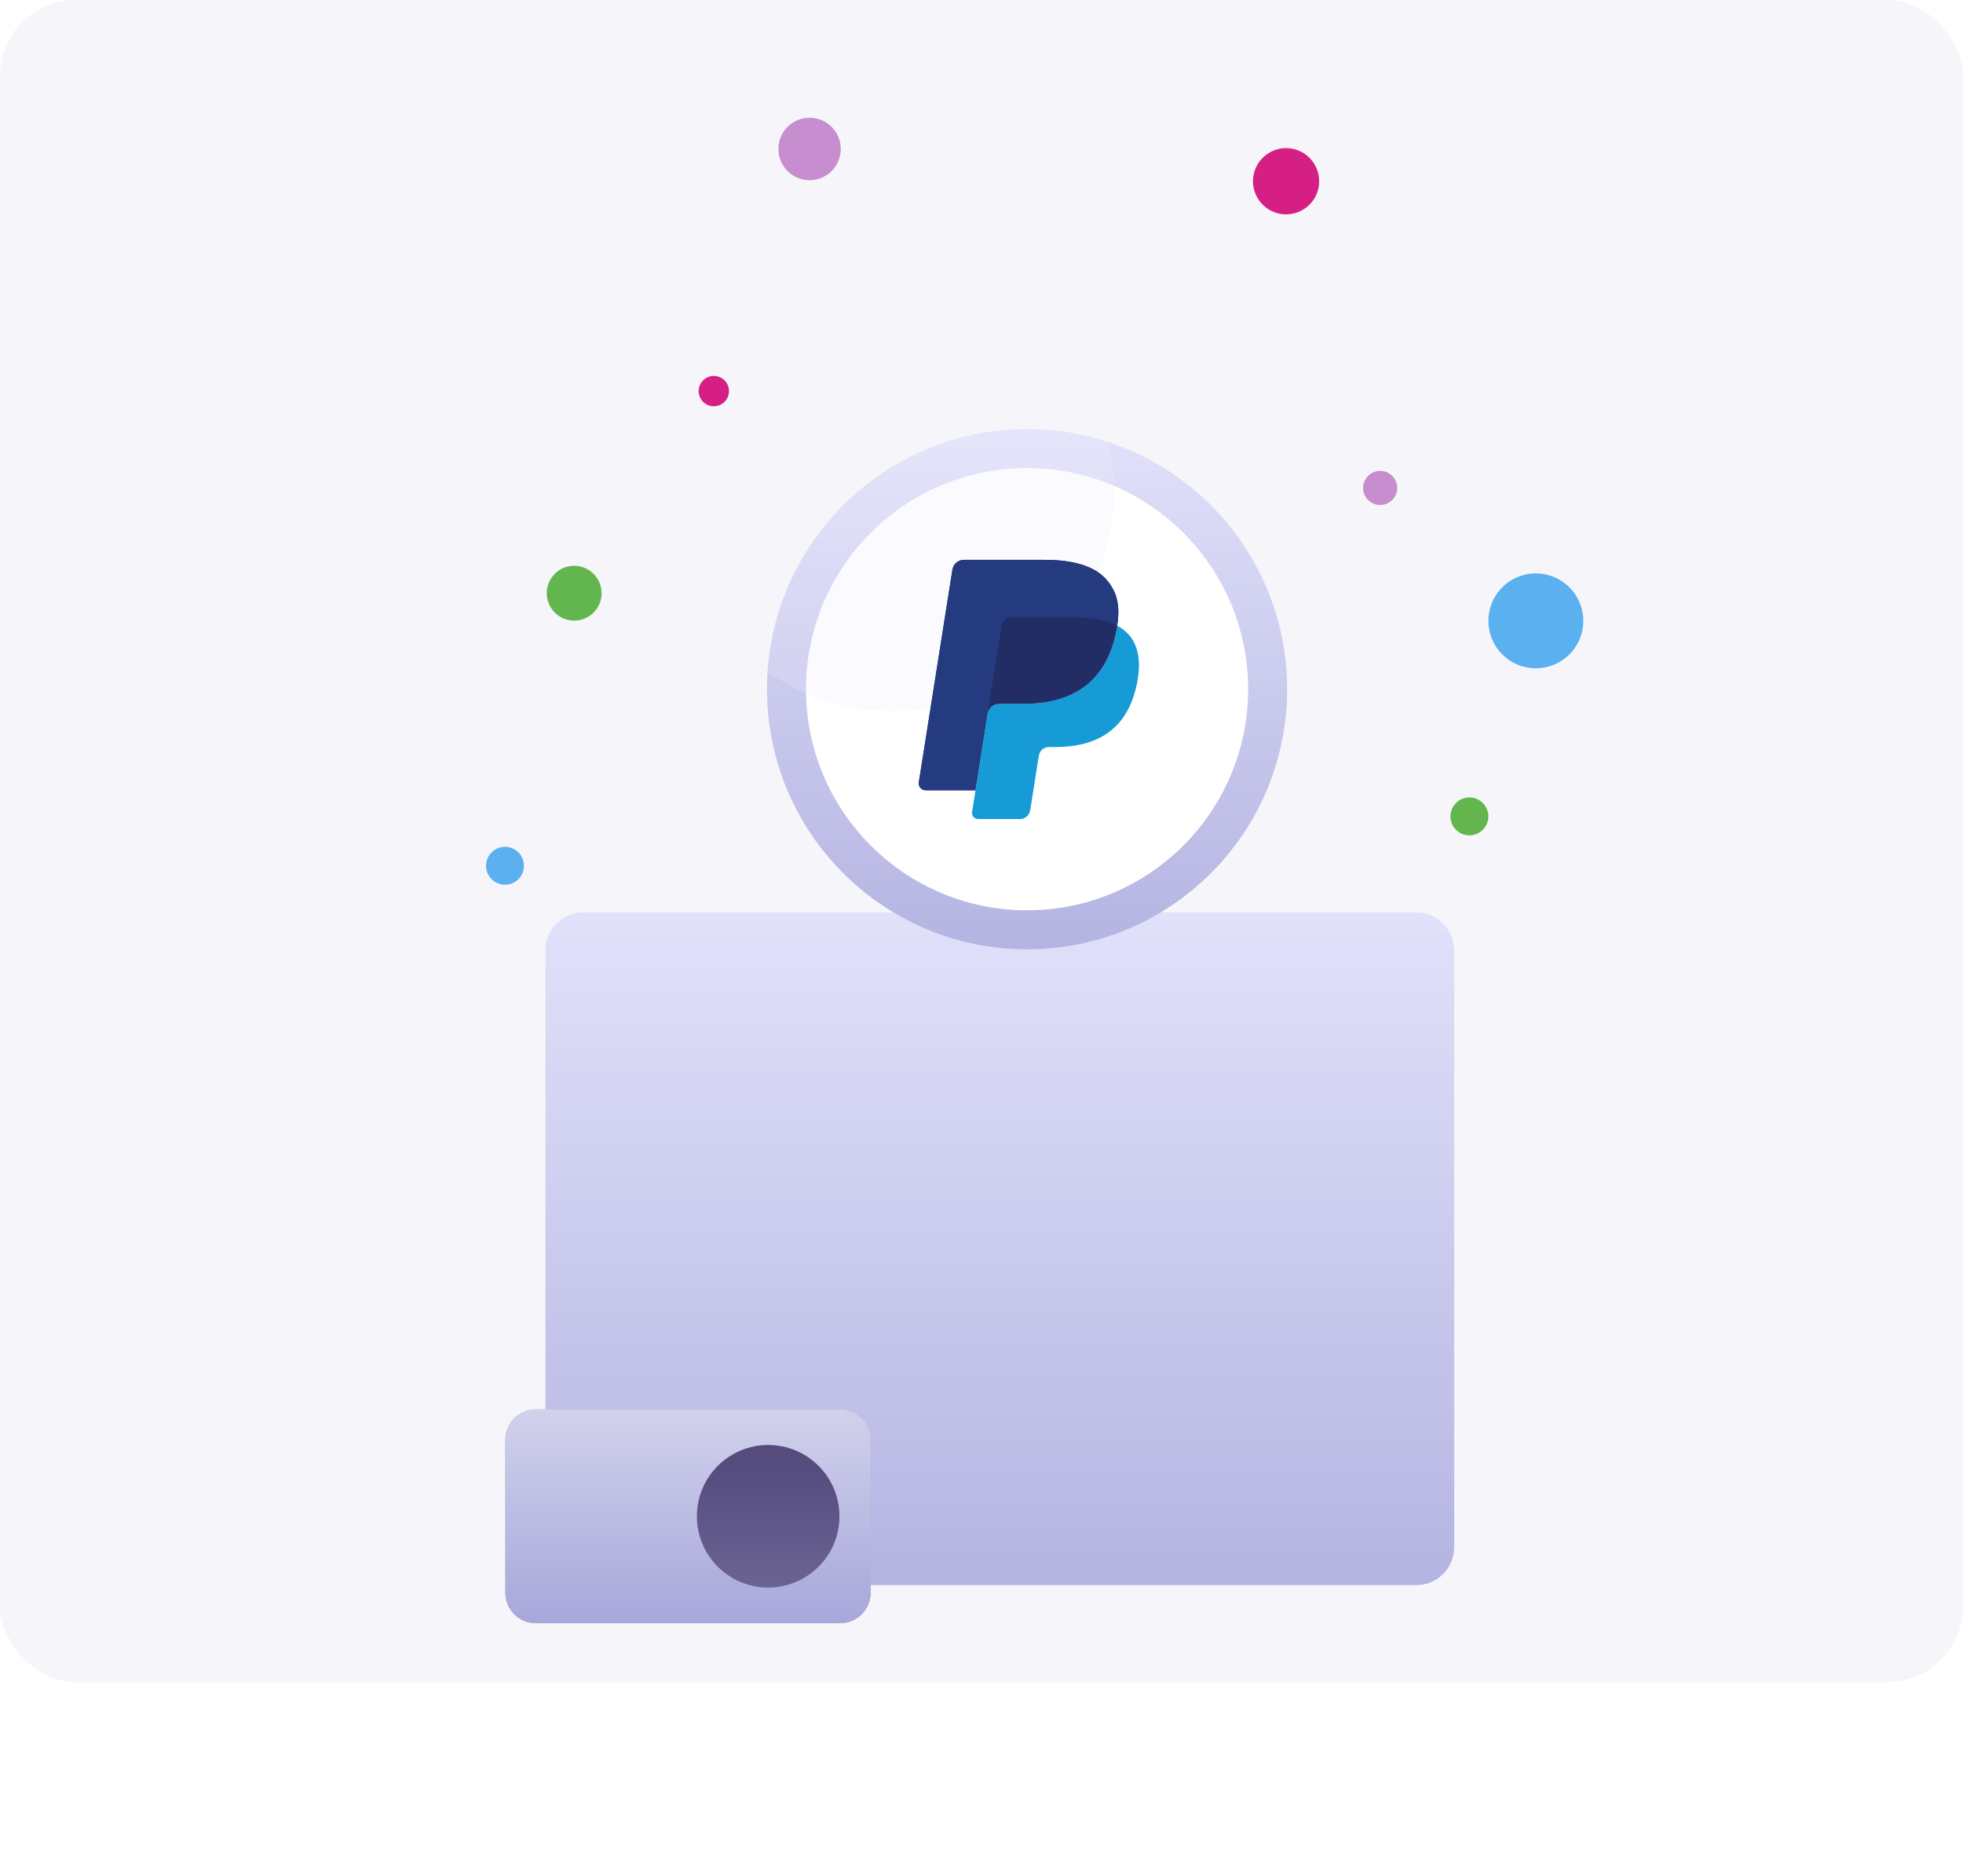 <svg width="517" height="494" viewBox="0 0 517 494" fill="none" xmlns="http://www.w3.org/2000/svg">
  <rect width="517" height="443" rx="20" fill="#F6F6FA"/>
  <g filter="url(#filter0_d_9917_31967)">
    <path d="M143.65 240.279C143.65 234.756 148.127 230.279 153.65 230.279H373.002C378.525 230.279 383.002 234.756 383.002 240.279V397.447C383.002 402.97 378.525 407.447 373.002 407.447H153.65C148.127 407.447 143.65 402.97 143.65 397.447V240.279Z" fill="url(#paint0_linear_9917_31967)"/>
    <g filter="url(#filter1_d_9917_31967)">
      <g filter="url(#filter2_d_9917_31967)">
        <path d="M133.09 345.475C133.09 349.893 136.672 353.475 141.09 353.475H221.301C225.719 353.475 229.301 349.893 229.301 345.475V305.156C229.301 300.738 225.719 297.156 221.301 297.156H141.09C136.672 297.156 133.09 300.738 133.09 305.156V345.475Z" fill="#A7A7CE"/>
        <path d="M133.09 305.156C133.09 300.738 136.672 297.156 141.09 297.156H221.301C225.719 297.156 229.301 300.738 229.301 305.156V345.474C229.301 349.893 225.719 353.474 221.301 353.474H141.09C136.672 353.474 133.09 349.893 133.09 345.474V305.156Z" fill="url(#paint1_linear_9917_31967)"/>
      </g>
      <g filter="url(#filter3_d_9917_31967)">
        <path d="M202.315 344.088C212.683 344.088 221.087 335.684 221.087 325.316C221.087 314.948 212.683 306.543 202.315 306.543C191.947 306.543 183.542 314.948 183.542 325.316C183.542 335.684 191.947 344.088 202.315 344.088Z" fill="url(#paint2_linear_9917_31967)"/>
      </g>
    </g>
  </g>
  <g filter="url(#filter4_d_9917_31967)">
    <circle cx="270.5" cy="171.5" r="68.5" fill="url(#paint3_linear_9917_31967)"/>
    <g style="mix-blend-mode:soft-light" opacity="0.15">
      <path fill-rule="evenodd" clip-rule="evenodd" d="M235.108 177.208C267.265 177.208 293.333 151.14 293.333 118.983C293.333 114.675 292.866 110.476 291.978 106.435C285.222 104.206 278.002 103 270.5 103C234.185 103 204.47 131.259 202.146 166.986C211.519 173.434 222.873 177.208 235.108 177.208Z" fill="#F5F5FF"/>
    </g>
    <g filter="url(#filter5_ii_9917_31967)">
      <circle cx="270.5" cy="171.5" r="58.225" fill="white"/>
    </g>
    <g style="mix-blend-mode:lighten" opacity="0.32">
      <path fill-rule="evenodd" clip-rule="evenodd" d="M235.108 177.209C267.265 177.209 293.333 151.141 293.333 118.984C293.333 118.628 293.33 118.273 293.324 117.919C286.315 114.93 278.601 113.275 270.5 113.275C238.343 113.275 212.275 139.344 212.275 171.5C212.275 171.856 212.278 172.211 212.284 172.565C219.293 175.554 227.007 177.209 235.108 177.209Z" fill="#F0F0FF"/>
    </g>
    <g clip-path="url(#clip0_9917_31967)">
      <path d="M291.351 142.582C288.182 138.98 282.453 137.436 275.125 137.436H253.854C253.129 137.436 252.428 137.694 251.876 138.163C251.325 138.633 250.96 139.283 250.846 139.997L241.989 196.015C241.813 197.119 242.671 198.12 243.794 198.12H256.925L260.223 177.259L260.121 177.912C260.356 176.437 261.62 175.35 263.118 175.35H269.358C281.616 175.35 291.215 170.384 294.019 156.02C294.102 155.595 294.174 155.181 294.237 154.777C293.883 154.59 293.883 154.59 294.237 154.777C295.072 149.468 294.231 145.854 291.351 142.582Z" fill="#27346A"/>
      <path d="M265.248 152.865C265.607 152.694 265.999 152.606 266.397 152.606H283.072C285.047 152.606 286.889 152.734 288.572 153.005C289.043 153.079 289.512 153.169 289.977 153.273C290.637 153.418 291.289 153.595 291.931 153.805C292.758 154.081 293.529 154.402 294.237 154.777C295.072 149.466 294.231 145.854 291.351 142.582C288.18 138.98 282.453 137.436 275.125 137.436H253.852C252.355 137.436 251.081 138.523 250.846 139.997L241.989 196.013C241.813 197.119 242.671 198.118 243.792 198.118H256.925L263.767 154.847C263.835 154.422 264.004 154.019 264.262 153.674C264.52 153.329 264.858 153.051 265.248 152.865Z" fill="#253B80"/>
      <path d="M294.019 156.02C291.215 170.382 281.617 175.35 269.358 175.35H263.116C261.618 175.35 260.353 176.437 260.121 177.912L256.018 203.85C255.865 204.817 256.614 205.693 257.595 205.693H268.665C269.299 205.692 269.912 205.467 270.394 205.056C270.876 204.645 271.195 204.076 271.295 203.452L271.402 202.889L273.489 189.703L273.623 188.974C273.722 188.349 274.041 187.78 274.523 187.37C275.006 186.959 275.619 186.733 276.253 186.733H277.909C288.633 186.733 297.029 182.388 299.483 169.823C300.507 164.572 299.977 160.188 297.268 157.109C296.446 156.176 295.425 155.406 294.237 154.777C294.172 155.183 294.102 155.595 294.019 156.02Z" fill="#179BD7"/>
      <path d="M291.302 153.61C290.865 153.483 290.424 153.37 289.979 153.272C289.513 153.17 289.045 153.081 288.574 153.006C286.889 152.734 285.049 152.605 283.072 152.605H266.399C266.001 152.605 265.608 152.694 265.25 152.866C264.86 153.052 264.521 153.329 264.263 153.675C264.005 154.02 263.836 154.423 263.769 154.849L260.225 177.258L260.123 177.911C260.356 176.437 261.62 175.349 263.118 175.349H269.36C281.619 175.349 291.217 170.383 294.021 156.019C294.104 155.594 294.174 155.183 294.239 154.777C293.529 154.403 292.76 154.08 291.933 153.806C291.724 153.737 291.514 153.672 291.303 153.61" fill="#222D65"/>
    </g>
  </g>
  <g filter="url(#filter6_i_9917_31967)">
    <path d="M219.041 29.431C220.188 30.582 220.967 32.046 221.282 33.64C221.596 35.233 221.432 36.884 220.809 38.384C220.186 39.884 219.132 41.166 217.781 42.067C216.43 42.969 214.843 43.45 213.219 43.45C211.595 43.45 210.007 42.969 208.656 42.067C207.305 41.166 206.252 39.884 205.629 38.384C205.006 36.884 204.841 35.233 205.156 33.64C205.47 32.046 206.25 30.582 207.396 29.431C208.157 28.661 209.064 28.05 210.064 27.632C211.063 27.215 212.136 27 213.219 27C214.302 27 215.374 27.215 216.374 27.632C217.373 28.05 218.28 28.661 219.041 29.431Z" fill="#C68ECF"/>
  </g>
  <g filter="url(#filter7_i_9917_31967)">
    <path d="M366.688 121.33C367.316 121.96 367.743 122.761 367.915 123.633C368.087 124.504 367.997 125.408 367.656 126.228C367.315 127.049 366.738 127.75 365.998 128.243C365.259 128.737 364.389 129 363.5 129C362.611 129 361.741 128.737 361.002 128.243C360.262 127.75 359.685 127.049 359.344 126.228C359.003 125.408 358.913 124.504 359.085 123.633C359.257 122.761 359.684 121.96 360.312 121.33C360.729 120.909 361.225 120.574 361.773 120.346C362.32 120.118 362.907 120 363.5 120C364.093 120 364.68 120.118 365.227 120.346C365.775 120.574 366.271 120.909 366.688 121.33Z" fill="#C68ECF"/>
  </g>
  <g filter="url(#filter8_i_9917_31967)">
    <path d="M190.834 96.182C191.392 96.742 191.771 97.454 191.924 98.229C192.077 99.004 191.997 99.807 191.694 100.536C191.391 101.266 190.878 101.889 190.221 102.327C189.563 102.766 188.79 103 188 103C187.21 103 186.437 102.766 185.779 102.327C185.122 101.889 184.609 101.266 184.306 100.536C184.003 99.807 183.923 99.004 184.076 98.229C184.229 97.454 184.608 96.742 185.166 96.182C185.537 95.808 185.978 95.51 186.464 95.308C186.951 95.105 187.473 95 188 95C188.527 95 189.049 95.105 189.536 95.308C190.022 95.51 190.463 95.808 190.834 96.182Z" fill="#D61F85"/>
  </g>
  <g filter="url(#filter9_i_9917_31967)">
    <path d="M390.542 207.478C391.24 208.177 391.714 209.068 391.905 210.036C392.097 211.005 391.997 212.009 391.618 212.92C391.239 213.832 390.598 214.611 389.776 215.159C388.954 215.707 387.988 216 387 216C386.012 216 385.046 215.707 384.224 215.159C383.402 214.611 382.761 213.832 382.382 212.92C382.003 212.009 381.903 211.005 382.095 210.036C382.286 209.068 382.76 208.177 383.458 207.478C383.921 207.01 384.473 206.638 385.081 206.384C385.689 206.131 386.341 206 387 206C387.659 206 388.311 206.131 388.919 206.384C389.527 206.638 390.079 207.01 390.542 207.478Z" fill="#63B64E"/>
  </g>
  <g filter="url(#filter10_i_9917_31967)">
    <path d="M136.542 220.478C137.24 221.177 137.714 222.068 137.905 223.036C138.097 224.005 137.997 225.009 137.618 225.92C137.239 226.832 136.598 227.611 135.776 228.159C134.954 228.707 133.988 229 133 229C132.012 229 131.046 228.707 130.224 228.159C129.402 227.611 128.761 226.832 128.382 225.92C128.003 225.009 127.903 224.005 128.095 223.036C128.286 222.068 128.76 221.177 129.458 220.478C129.921 220.01 130.473 219.638 131.081 219.384C131.689 219.131 132.341 219 133 219C133.659 219 134.311 219.131 134.919 219.384C135.527 219.638 136.079 220.01 136.542 220.478Z" fill="#5BB1EF"/>
  </g>
  <g filter="url(#filter11_i_9917_31967)">
    <path d="M417 159.5C417 161.972 416.267 164.389 414.893 166.445C413.52 168.5 411.568 170.102 409.284 171.048C406.999 171.995 404.486 172.242 402.061 171.76C399.637 171.277 397.409 170.087 395.661 168.339C393.913 166.591 392.722 164.363 392.24 161.939C391.758 159.514 392.005 157.001 392.952 154.716C393.898 152.432 395.5 150.48 397.555 149.107C399.611 147.733 402.028 147 404.5 147C407.815 147 410.995 148.317 413.339 150.661C415.683 153.005 417 156.185 417 159.5Z" fill="#5BB1EF"/>
  </g>
  <g filter="url(#filter12_i_9917_31967)">
    <path d="M158.441 152.221C158.441 153.649 158.018 155.045 157.225 156.232C156.431 157.42 155.303 158.345 153.984 158.892C152.665 159.438 151.213 159.581 149.812 159.303C148.411 159.024 147.125 158.336 146.115 157.327C145.105 156.317 144.417 155.03 144.139 153.629C143.86 152.229 144.003 150.777 144.55 149.457C145.096 148.138 146.022 147.01 147.209 146.217C148.397 145.423 149.793 145 151.221 145C153.136 145 154.972 145.761 156.327 147.115C157.681 148.469 158.441 150.306 158.441 152.221Z" fill="#63B64E"/>
  </g>
  <g filter="url(#filter13_i_9917_31967)">
    <path d="M344.895 37.579C346.111 38.8 346.938 40.353 347.271 42.043C347.605 43.734 347.43 45.485 346.77 47.076C346.109 48.667 344.991 50.027 343.558 50.983C342.125 51.94 340.441 52.45 338.718 52.45C336.995 52.45 335.311 51.94 333.878 50.983C332.445 50.027 331.328 48.667 330.667 47.076C330.006 45.485 329.831 43.734 330.165 42.043C330.499 40.353 331.326 38.8 332.541 37.579C333.349 36.762 334.311 36.113 335.371 35.671C336.432 35.228 337.569 35 338.718 35C339.867 35 341.005 35.228 342.065 35.671C343.125 36.113 344.087 36.762 344.895 37.579Z" fill="#D61F85"/>
  </g>
  <defs>
    <filter id="filter0_d_9917_31967" x="116.09" y="223.279" width="283.912" height="211.168" filterUnits="userSpaceOnUse" color-interpolation-filters="sRGB">
      <feFlood flood-opacity="0" result="BackgroundImageFix"/>
      <feColorMatrix in="SourceAlpha" type="matrix" values="0 0 0 0 0 0 0 0 0 0 0 0 0 0 0 0 0 0 127 0" result="hardAlpha"/>
      <feOffset dy="10"/>
      <feGaussianBlur stdDeviation="8.5"/>
      <feComposite in2="hardAlpha" operator="out"/>
      <feColorMatrix type="matrix" values="0 0 0 0 0.256 0 0 0 0 0.256 0 0 0 0 0.492 0 0 0 0.1 0"/>
      <feBlend mode="normal" in2="BackgroundImageFix" result="effect1_dropShadow_9917_31967"/>
      <feBlend mode="normal" in="SourceGraphic" in2="effect1_dropShadow_9917_31967" result="shape"/>
    </filter>
    <filter id="filter1_d_9917_31967" x="53.09" y="277.156" width="256.21" height="216.318" filterUnits="userSpaceOnUse" color-interpolation-filters="sRGB">
      <feFlood flood-opacity="0" result="BackgroundImageFix"/>
      <feColorMatrix in="SourceAlpha" type="matrix" values="0 0 0 0 0 0 0 0 0 0 0 0 0 0 0 0 0 0 127 0" result="hardAlpha"/>
      <feOffset dy="60"/>
      <feGaussianBlur stdDeviation="40"/>
      <feComposite in2="hardAlpha" operator="out"/>
      <feColorMatrix type="matrix" values="0 0 0 0 0.824 0 0 0 0 0.451 0 0 0 0 0.733 0 0 0 0.2 0"/>
      <feBlend mode="normal" in2="BackgroundImageFix" result="effect1_dropShadow_9917_31967"/>
      <feBlend mode="normal" in="SourceGraphic" in2="effect1_dropShadow_9917_31967" result="shape"/>
    </filter>
    <filter id="filter2_d_9917_31967" x="129.09" y="297.156" width="104.21" height="64.318" filterUnits="userSpaceOnUse" color-interpolation-filters="sRGB">
      <feFlood flood-opacity="0" result="BackgroundImageFix"/>
      <feColorMatrix in="SourceAlpha" type="matrix" values="0 0 0 0 0 0 0 0 0 0 0 0 0 0 0 0 0 0 127 0" result="hardAlpha"/>
      <feOffset dy="4"/>
      <feGaussianBlur stdDeviation="2"/>
      <feComposite in2="hardAlpha" operator="out"/>
      <feColorMatrix type="matrix" values="0 0 0 0 0 0 0 0 0 0 0 0 0 0 0 0 0 0 0.16 0"/>
      <feBlend mode="normal" in2="BackgroundImageFix" result="effect1_dropShadow_9917_31967"/>
      <feBlend mode="normal" in="SourceGraphic" in2="effect1_dropShadow_9917_31967" result="shape"/>
    </filter>
    <filter id="filter3_d_9917_31967" x="179.542" y="306.543" width="45.545" height="45.545" filterUnits="userSpaceOnUse" color-interpolation-filters="sRGB">
      <feFlood flood-opacity="0" result="BackgroundImageFix"/>
      <feColorMatrix in="SourceAlpha" type="matrix" values="0 0 0 0 0 0 0 0 0 0 0 0 0 0 0 0 0 0 127 0" result="hardAlpha"/>
      <feOffset dy="4"/>
      <feGaussianBlur stdDeviation="2"/>
      <feComposite in2="hardAlpha" operator="out"/>
      <feColorMatrix type="matrix" values="0 0 0 0 0 0 0 0 0 0 0 0 0 0 0 0 0 0 0.06 0"/>
      <feBlend mode="normal" in2="BackgroundImageFix" result="effect1_dropShadow_9917_31967"/>
      <feBlend mode="normal" in="SourceGraphic" in2="effect1_dropShadow_9917_31967" result="shape"/>
    </filter>
    <filter id="filter4_d_9917_31967" x="193" y="103" width="155" height="156" filterUnits="userSpaceOnUse" color-interpolation-filters="sRGB">
      <feFlood flood-opacity="0" result="BackgroundImageFix"/>
      <feColorMatrix in="SourceAlpha" type="matrix" values="0 0 0 0 0 0 0 0 0 0 0 0 0 0 0 0 0 0 127 0" result="hardAlpha"/>
      <feOffset dy="10"/>
      <feGaussianBlur stdDeviation="4.5"/>
      <feComposite in2="hardAlpha" operator="out"/>
      <feColorMatrix type="matrix" values="0 0 0 0 0.565 0 0 0 0 0.565 0 0 0 0 0.733 0 0 0 0.21 0"/>
      <feBlend mode="normal" in2="BackgroundImageFix" result="effect1_dropShadow_9917_31967"/>
      <feBlend mode="normal" in="SourceGraphic" in2="effect1_dropShadow_9917_31967" result="shape"/>
    </filter>
    <filter id="filter5_ii_9917_31967" x="212.275" y="113.275" width="116.45" height="116.449" filterUnits="userSpaceOnUse" color-interpolation-filters="sRGB">
      <feFlood flood-opacity="0" result="BackgroundImageFix"/>
      <feBlend mode="normal" in="SourceGraphic" in2="BackgroundImageFix" result="shape"/>
      <feColorMatrix in="SourceAlpha" type="matrix" values="0 0 0 0 0 0 0 0 0 0 0 0 0 0 0 0 0 0 127 0" result="hardAlpha"/>
      <feOffset dx="1" dy="1"/>
      <feComposite in2="hardAlpha" operator="arithmetic" k2="-1" k3="1"/>
      <feColorMatrix type="matrix" values="0 0 0 0 0.07 0 0 0 0 0.099 0 0 0 0 0.358 0 0 0 0.28 0"/>
      <feBlend mode="normal" in2="shape" result="effect1_innerShadow_9917_31967"/>
      <feColorMatrix in="SourceAlpha" type="matrix" values="0 0 0 0 0 0 0 0 0 0 0 0 0 0 0 0 0 0 127 0" result="hardAlpha"/>
      <feOffset dx="-1" dy="-1"/>
      <feComposite in2="hardAlpha" operator="arithmetic" k2="-1" k3="1"/>
      <feColorMatrix type="matrix" values="0 0 0 0 1 0 0 0 0 1 0 0 0 0 1 0 0 0 0.44 0"/>
      <feBlend mode="normal" in2="effect1_innerShadow_9917_31967" result="effect2_innerShadow_9917_31967"/>
    </filter>
    <filter id="filter6_i_9917_31967" x="205" y="27" width="16.438" height="20.449" filterUnits="userSpaceOnUse" color-interpolation-filters="sRGB">
      <feFlood flood-opacity="0" result="BackgroundImageFix"/>
      <feBlend mode="normal" in="SourceGraphic" in2="BackgroundImageFix" result="shape"/>
      <feColorMatrix in="SourceAlpha" type="matrix" values="0 0 0 0 0 0 0 0 0 0 0 0 0 0 0 0 0 0 127 0" result="hardAlpha"/>
      <feOffset dy="4"/>
      <feGaussianBlur stdDeviation="5.5"/>
      <feComposite in2="hardAlpha" operator="arithmetic" k2="-1" k3="1"/>
      <feColorMatrix type="matrix" values="0 0 0 0 1 0 0 0 0 1 0 0 0 0 1 0 0 0 0.12 0"/>
      <feBlend mode="normal" in2="shape" result="effect1_innerShadow_9917_31967"/>
    </filter>
    <filter id="filter7_i_9917_31967" x="359" y="120" width="9" height="13" filterUnits="userSpaceOnUse" color-interpolation-filters="sRGB">
      <feFlood flood-opacity="0" result="BackgroundImageFix"/>
      <feBlend mode="normal" in="SourceGraphic" in2="BackgroundImageFix" result="shape"/>
      <feColorMatrix in="SourceAlpha" type="matrix" values="0 0 0 0 0 0 0 0 0 0 0 0 0 0 0 0 0 0 127 0" result="hardAlpha"/>
      <feOffset dy="4"/>
      <feGaussianBlur stdDeviation="5.5"/>
      <feComposite in2="hardAlpha" operator="arithmetic" k2="-1" k3="1"/>
      <feColorMatrix type="matrix" values="0 0 0 0 1 0 0 0 0 1 0 0 0 0 1 0 0 0 0.12 0"/>
      <feBlend mode="normal" in2="shape" result="effect1_innerShadow_9917_31967"/>
    </filter>
    <filter id="filter8_i_9917_31967" x="184" y="95" width="8" height="12" filterUnits="userSpaceOnUse" color-interpolation-filters="sRGB">
      <feFlood flood-opacity="0" result="BackgroundImageFix"/>
      <feBlend mode="normal" in="SourceGraphic" in2="BackgroundImageFix" result="shape"/>
      <feColorMatrix in="SourceAlpha" type="matrix" values="0 0 0 0 0 0 0 0 0 0 0 0 0 0 0 0 0 0 127 0" result="hardAlpha"/>
      <feOffset dy="4"/>
      <feGaussianBlur stdDeviation="5.5"/>
      <feComposite in2="hardAlpha" operator="arithmetic" k2="-1" k3="1"/>
      <feColorMatrix type="matrix" values="0 0 0 0 1 0 0 0 0 1 0 0 0 0 1 0 0 0 0.12 0"/>
      <feBlend mode="normal" in2="shape" result="effect1_innerShadow_9917_31967"/>
    </filter>
    <filter id="filter9_i_9917_31967" x="382" y="206" width="10" height="14" filterUnits="userSpaceOnUse" color-interpolation-filters="sRGB">
      <feFlood flood-opacity="0" result="BackgroundImageFix"/>
      <feBlend mode="normal" in="SourceGraphic" in2="BackgroundImageFix" result="shape"/>
      <feColorMatrix in="SourceAlpha" type="matrix" values="0 0 0 0 0 0 0 0 0 0 0 0 0 0 0 0 0 0 127 0" result="hardAlpha"/>
      <feOffset dy="4"/>
      <feGaussianBlur stdDeviation="5.5"/>
      <feComposite in2="hardAlpha" operator="arithmetic" k2="-1" k3="1"/>
      <feColorMatrix type="matrix" values="0 0 0 0 1 0 0 0 0 1 0 0 0 0 1 0 0 0 0.12 0"/>
      <feBlend mode="normal" in2="shape" result="effect1_innerShadow_9917_31967"/>
    </filter>
    <filter id="filter10_i_9917_31967" x="128" y="219" width="10" height="14" filterUnits="userSpaceOnUse" color-interpolation-filters="sRGB">
      <feFlood flood-opacity="0" result="BackgroundImageFix"/>
      <feBlend mode="normal" in="SourceGraphic" in2="BackgroundImageFix" result="shape"/>
      <feColorMatrix in="SourceAlpha" type="matrix" values="0 0 0 0 0 0 0 0 0 0 0 0 0 0 0 0 0 0 127 0" result="hardAlpha"/>
      <feOffset dy="4"/>
      <feGaussianBlur stdDeviation="5.5"/>
      <feComposite in2="hardAlpha" operator="arithmetic" k2="-1" k3="1"/>
      <feColorMatrix type="matrix" values="0 0 0 0 1 0 0 0 0 1 0 0 0 0 1 0 0 0 0.12 0"/>
      <feBlend mode="normal" in2="shape" result="effect1_innerShadow_9917_31967"/>
    </filter>
    <filter id="filter11_i_9917_31967" x="392" y="147" width="25" height="29" filterUnits="userSpaceOnUse" color-interpolation-filters="sRGB">
      <feFlood flood-opacity="0" result="BackgroundImageFix"/>
      <feBlend mode="normal" in="SourceGraphic" in2="BackgroundImageFix" result="shape"/>
      <feColorMatrix in="SourceAlpha" type="matrix" values="0 0 0 0 0 0 0 0 0 0 0 0 0 0 0 0 0 0 127 0" result="hardAlpha"/>
      <feOffset dy="4"/>
      <feGaussianBlur stdDeviation="5.5"/>
      <feComposite in2="hardAlpha" operator="arithmetic" k2="-1" k3="1"/>
      <feColorMatrix type="matrix" values="0 0 0 0 1 0 0 0 0 1 0 0 0 0 1 0 0 0 0.12 0"/>
      <feBlend mode="normal" in2="shape" result="effect1_innerShadow_9917_31967"/>
    </filter>
    <filter id="filter12_i_9917_31967" x="144" y="145" width="14.441" height="18.441" filterUnits="userSpaceOnUse" color-interpolation-filters="sRGB">
      <feFlood flood-opacity="0" result="BackgroundImageFix"/>
      <feBlend mode="normal" in="SourceGraphic" in2="BackgroundImageFix" result="shape"/>
      <feColorMatrix in="SourceAlpha" type="matrix" values="0 0 0 0 0 0 0 0 0 0 0 0 0 0 0 0 0 0 127 0" result="hardAlpha"/>
      <feOffset dy="4"/>
      <feGaussianBlur stdDeviation="5.5"/>
      <feComposite in2="hardAlpha" operator="arithmetic" k2="-1" k3="1"/>
      <feColorMatrix type="matrix" values="0 0 0 0 1 0 0 0 0 1 0 0 0 0 1 0 0 0 0.12 0"/>
      <feBlend mode="normal" in2="shape" result="effect1_innerShadow_9917_31967"/>
    </filter>
    <filter id="filter13_i_9917_31967" x="330" y="35" width="17.436" height="21.449" filterUnits="userSpaceOnUse" color-interpolation-filters="sRGB">
      <feFlood flood-opacity="0" result="BackgroundImageFix"/>
      <feBlend mode="normal" in="SourceGraphic" in2="BackgroundImageFix" result="shape"/>
      <feColorMatrix in="SourceAlpha" type="matrix" values="0 0 0 0 0 0 0 0 0 0 0 0 0 0 0 0 0 0 127 0" result="hardAlpha"/>
      <feOffset dy="4"/>
      <feGaussianBlur stdDeviation="5.5"/>
      <feComposite in2="hardAlpha" operator="arithmetic" k2="-1" k3="1"/>
      <feColorMatrix type="matrix" values="0 0 0 0 1 0 0 0 0 1 0 0 0 0 1 0 0 0 0.12 0"/>
      <feBlend mode="normal" in2="shape" result="effect1_innerShadow_9917_31967"/>
    </filter>
    <linearGradient id="paint0_linear_9917_31967" x1="263.326" y1="230.279" x2="263.326" y2="407.447" gradientUnits="userSpaceOnUse">
      <stop stop-color="#E1E1FA"/>
      <stop offset="1" stop-color="#B4B4E2"/>
    </linearGradient>
    <linearGradient id="paint1_linear_9917_31967" x1="181.195" y1="297.156" x2="181.195" y2="353.474" gradientUnits="userSpaceOnUse">
      <stop stop-color="#D1D1EC"/>
      <stop offset="1" stop-color="#A7A7DB"/>
    </linearGradient>
    <linearGradient id="paint2_linear_9917_31967" x1="202.315" y1="306.543" x2="202.315" y2="344.088" gradientUnits="userSpaceOnUse">
      <stop offset="0.115" stop-color="#554B7D"/>
      <stop offset="1" stop-color="#6A6493"/>
    </linearGradient>
    <linearGradient id="paint3_linear_9917_31967" x1="270.5" y1="103" x2="270.5" y2="240" gradientUnits="userSpaceOnUse">
      <stop stop-color="#E1E1FA"/>
      <stop offset="1" stop-color="#B4B4E2"/>
    </linearGradient>
    <clipPath id="clip0_9917_31967">
      <rect width="58.225" height="68.5" fill="white" transform="translate(241.958 137.25)"/>
    </clipPath>
  </defs>
</svg>
